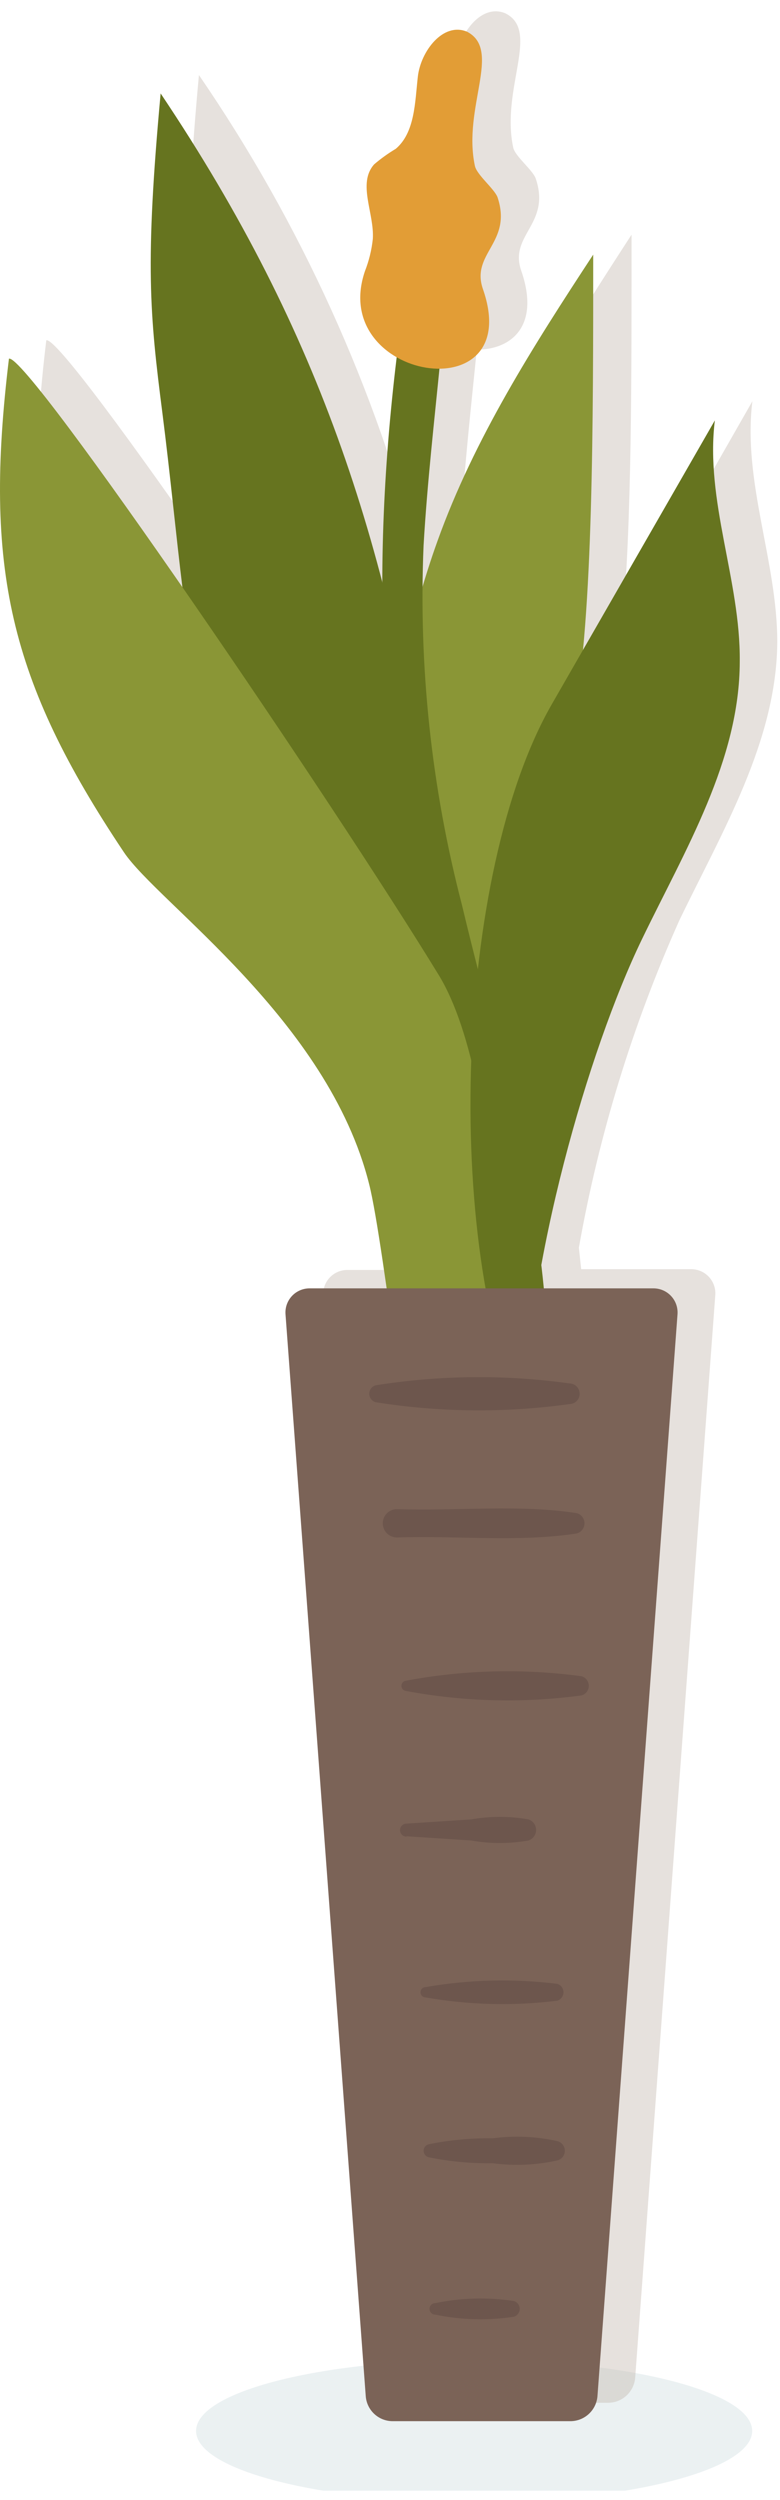 <svg width="69" height="221" viewBox="0 0 69 221" fill="none" xmlns="http://www.w3.org/2000/svg">
<g clip-path="url(#clip0_2401_67)">
<g style="mix-blend-mode:multiply" opacity="0.3">
<path d="M41.942 221.175C55.528 221.175 66.541 218.361 66.541 214.89C66.541 211.419 55.528 208.605 41.942 208.605C28.357 208.605 17.344 211.419 17.344 214.89C17.344 218.361 28.357 221.175 41.942 221.175Z" fill="#BDCFD5"/>
</g>
<g style="mix-blend-mode:multiply" opacity="0.4">
<path d="M61.187 112.193H51.412L51.209 110.295C52.974 100.316 55.961 90.592 60.103 81.343C63.915 73.448 68.692 65.52 68.76 56.761C68.76 49.595 65.677 42.581 66.558 35.466L55.02 55.66C55.918 46.241 55.868 32.671 55.868 20.744C50.633 28.825 45.347 36.991 42.094 46.054C41.586 47.443 41.112 49.002 40.62 50.628C40.62 49.262 40.671 47.89 40.773 46.512C41.078 41.311 41.654 36.11 42.179 30.909C45.245 30.909 47.804 28.808 46.109 23.929C45.008 20.744 48.752 19.829 47.397 15.797C47.143 15.035 45.567 13.832 45.398 13.036C44.297 7.801 47.821 2.719 44.703 1.177C42.603 0.296 40.688 2.871 40.349 5.158C40.011 7.445 40.163 10.088 38.401 11.528C37.726 11.931 37.086 12.39 36.487 12.9C34.979 14.595 36.487 17.237 36.368 19.508C36.264 20.477 36.03 21.429 35.674 22.337C35.108 23.729 35.083 25.283 35.603 26.693C36.123 28.103 37.151 29.268 38.486 29.96C37.665 36.558 37.241 43.2 37.215 49.849C33.258 34.406 26.618 19.777 17.597 6.632C16.208 21.744 16.632 26.131 17.75 34.856C18.445 40.328 18.936 45.444 19.444 50.273C11.634 39.007 4.892 29.825 4.095 30.079C1.859 48.562 4.095 58.506 14.26 73.702C17.259 78.192 32.336 88.543 35.962 103.061C36.385 104.671 36.91 108.144 37.503 112.26H30.727C30.433 112.26 30.143 112.319 29.873 112.436C29.604 112.553 29.361 112.724 29.161 112.939C28.961 113.153 28.807 113.407 28.709 113.684C28.611 113.961 28.571 114.255 28.592 114.547L35.691 210.18C35.734 210.784 36.004 211.349 36.447 211.761C36.891 212.173 37.474 212.401 38.079 212.4H53.784C54.391 212.402 54.976 212.174 55.422 211.762C55.868 211.351 56.142 210.786 56.19 210.18L63.271 114.547C63.301 114.253 63.271 113.956 63.18 113.675C63.09 113.393 62.942 113.134 62.746 112.912C62.55 112.691 62.311 112.513 62.042 112.389C61.774 112.265 61.483 112.198 61.187 112.193Z" fill="#C1B5AA"/>
</g>
<path d="M38.704 47.816C41.957 38.752 47.175 30.587 52.477 22.506C52.477 37.228 52.477 54.44 50.783 63.3C48.395 75.684 44.634 90.796 37.01 100.943C29.505 88 33.859 61.217 38.704 47.816Z" fill="#8A9636"/>
<path d="M40.553 93.71C39.943 87.137 39.317 80.564 38.317 74.041C34.438 48.511 28.593 29.706 14.21 8.259C12.82 23.37 13.244 27.758 14.362 36.483C17.191 58.676 16.497 75.143 33.828 89.288C35.696 90.528 37.274 92.158 38.453 94.066C40.926 99.148 38.876 106.399 39.757 111.719C43.908 108.093 41.163 99.182 40.553 93.71Z" fill="#66741F"/>
<path d="M37.775 14.866C34.133 33.315 32.168 53.831 35.607 72.381C39.402 92.711 46.331 111.346 43.739 132.404C43.502 134.301 46.636 134.691 47.127 132.861C51.193 115.158 44.925 97.064 40.859 79.971C38.162 69.609 37.02 58.904 37.471 48.206C38.114 37.177 39.995 26.183 39.927 15.137C39.927 13.985 38.097 13.663 37.86 14.866H37.775Z" fill="#66741F"/>
<path d="M38.841 86.239C29.523 70.992 2.434 31.197 0.791 31.705C-1.445 50.188 0.791 60.133 10.956 75.329C13.954 79.818 29.032 90.169 32.657 104.688C33.979 109.889 36.639 133.894 38.079 139.129C46.261 125.085 44.601 95.692 38.841 86.239Z" fill="#8A9636"/>
<path d="M48.787 62.301L63.238 37.16C62.357 44.276 65.508 51.289 65.44 58.455C65.44 67.214 60.595 75.142 56.783 83.037C52.023 92.88 46.618 111.718 46.364 125.593C39.181 109.821 40.282 77.141 48.787 62.301Z" fill="#66741F"/>
<path d="M57.8 113.887H27.39C27.096 113.886 26.806 113.946 26.536 114.063C26.267 114.179 26.024 114.35 25.824 114.565C25.624 114.779 25.47 115.033 25.372 115.31C25.274 115.587 25.235 115.881 25.256 116.174L32.354 211.807C32.397 212.41 32.667 212.975 33.111 213.387C33.554 213.799 34.137 214.028 34.743 214.026H50.447C51.054 214.028 51.639 213.8 52.085 213.389C52.532 212.977 52.806 212.412 52.853 211.807L59.934 116.174C59.955 115.881 59.915 115.587 59.818 115.31C59.72 115.033 59.566 114.779 59.365 114.565C59.165 114.35 58.923 114.179 58.653 114.063C58.384 113.946 58.093 113.886 57.8 113.887Z" fill="#7B6357"/>
<path d="M33.218 123.95C38.893 124.853 44.67 124.91 50.362 124.119C50.605 124.119 50.837 124.023 51.009 123.851C51.181 123.68 51.277 123.447 51.277 123.204C51.277 122.962 51.181 122.729 51.009 122.557C50.837 122.386 50.605 122.289 50.362 122.289C44.67 121.498 38.893 121.555 33.218 122.459C33.058 122.508 32.918 122.606 32.819 122.74C32.719 122.875 32.666 123.037 32.666 123.204C32.666 123.371 32.719 123.534 32.819 123.668C32.918 123.802 33.058 123.901 33.218 123.95Z" fill="#6D564D"/>
<path d="M35.114 135.91C40.349 135.724 45.855 136.351 51.022 135.554C51.219 135.5 51.392 135.383 51.515 135.221C51.638 135.058 51.705 134.86 51.705 134.657C51.705 134.453 51.638 134.255 51.515 134.093C51.392 133.93 51.219 133.813 51.022 133.759C45.94 132.962 40.349 133.589 35.114 133.403C34.782 133.403 34.463 133.535 34.228 133.77C33.993 134.005 33.861 134.324 33.861 134.657C33.861 134.989 33.993 135.308 34.228 135.543C34.463 135.778 34.782 135.91 35.114 135.91Z" fill="#6D564D"/>
<path d="M35.843 149.463C40.989 150.436 46.257 150.573 51.446 149.87C51.63 149.817 51.792 149.706 51.907 149.553C52.023 149.401 52.085 149.214 52.085 149.023C52.085 148.831 52.023 148.645 51.907 148.492C51.792 148.339 51.63 148.228 51.446 148.176C46.257 147.472 40.989 147.61 35.843 148.582C35.747 148.609 35.663 148.667 35.602 148.746C35.542 148.826 35.509 148.923 35.509 149.023C35.509 149.123 35.542 149.22 35.602 149.299C35.663 149.379 35.747 149.436 35.843 149.463Z" fill="#6D564D"/>
<path d="M35.962 162.321L41.671 162.694C43.352 162.993 45.073 162.993 46.754 162.694C46.949 162.629 47.119 162.504 47.239 162.336C47.36 162.169 47.425 161.968 47.425 161.762C47.425 161.556 47.36 161.356 47.239 161.188C47.119 161.021 46.949 160.896 46.754 160.831C45.073 160.532 43.352 160.532 41.671 160.831L35.962 161.203C35.809 161.203 35.663 161.264 35.555 161.372C35.447 161.48 35.386 161.627 35.386 161.779C35.386 161.932 35.447 162.079 35.555 162.187C35.663 162.295 35.809 162.355 35.962 162.355V162.321Z" fill="#6D564D"/>
<path d="M37.656 176.569C41.5 177.24 45.422 177.337 49.295 176.857C49.455 176.808 49.594 176.71 49.694 176.575C49.793 176.441 49.847 176.279 49.847 176.112C49.847 175.945 49.793 175.782 49.694 175.648C49.594 175.514 49.455 175.415 49.295 175.366C45.422 174.886 41.5 174.983 37.656 175.654C37.535 175.654 37.419 175.703 37.333 175.788C37.247 175.874 37.199 175.99 37.199 176.112C37.199 176.233 37.247 176.349 37.333 176.435C37.419 176.521 37.535 176.569 37.656 176.569Z" fill="#6D564D"/>
<path d="M37.926 190.698C39.788 191.077 41.685 191.253 43.585 191.223C45.499 191.479 47.444 191.393 49.328 190.969C49.512 190.917 49.674 190.806 49.789 190.653C49.904 190.5 49.967 190.314 49.967 190.122C49.967 189.931 49.904 189.745 49.789 189.592C49.674 189.439 49.512 189.328 49.328 189.275C47.444 188.852 45.499 188.765 43.585 189.021C41.685 188.992 39.788 189.168 37.926 189.546C37.797 189.578 37.683 189.652 37.601 189.756C37.519 189.86 37.474 189.989 37.474 190.122C37.474 190.255 37.519 190.384 37.601 190.488C37.683 190.593 37.797 190.667 37.926 190.698Z" fill="#6D564D"/>
<path d="M32.285 23.963C32.641 23.055 32.874 22.103 32.979 21.134C33.132 18.863 31.59 16.221 33.098 14.527C33.697 14.016 34.337 13.557 35.012 13.154C36.706 11.714 36.706 9.055 36.961 6.784C37.215 4.514 39.214 1.922 41.314 2.803C44.431 4.413 40.908 9.495 42.009 14.662C42.178 15.458 43.703 16.661 44.008 17.424C45.363 21.456 41.619 22.37 42.721 25.555C46.549 36.533 28.981 33.636 32.285 23.963Z" fill="#E29D36"/>
<path d="M38.502 204.607C40.793 205.083 43.151 205.146 45.465 204.793C45.612 204.747 45.741 204.654 45.833 204.529C45.924 204.404 45.974 204.254 45.974 204.099C45.974 203.944 45.924 203.793 45.833 203.668C45.741 203.543 45.612 203.451 45.465 203.404C43.151 203.052 40.793 203.115 38.502 203.591C38.367 203.591 38.238 203.644 38.142 203.739C38.047 203.835 37.994 203.964 37.994 204.099C37.994 204.234 38.047 204.363 38.142 204.458C38.238 204.553 38.367 204.607 38.502 204.607Z" fill="#6D564D"/>
</g>
<defs>
<clipPath id="clip0_2401_67">
<rect width="68.78" height="220.18" fill="white"/>
</clipPath>
</defs>
</svg>
